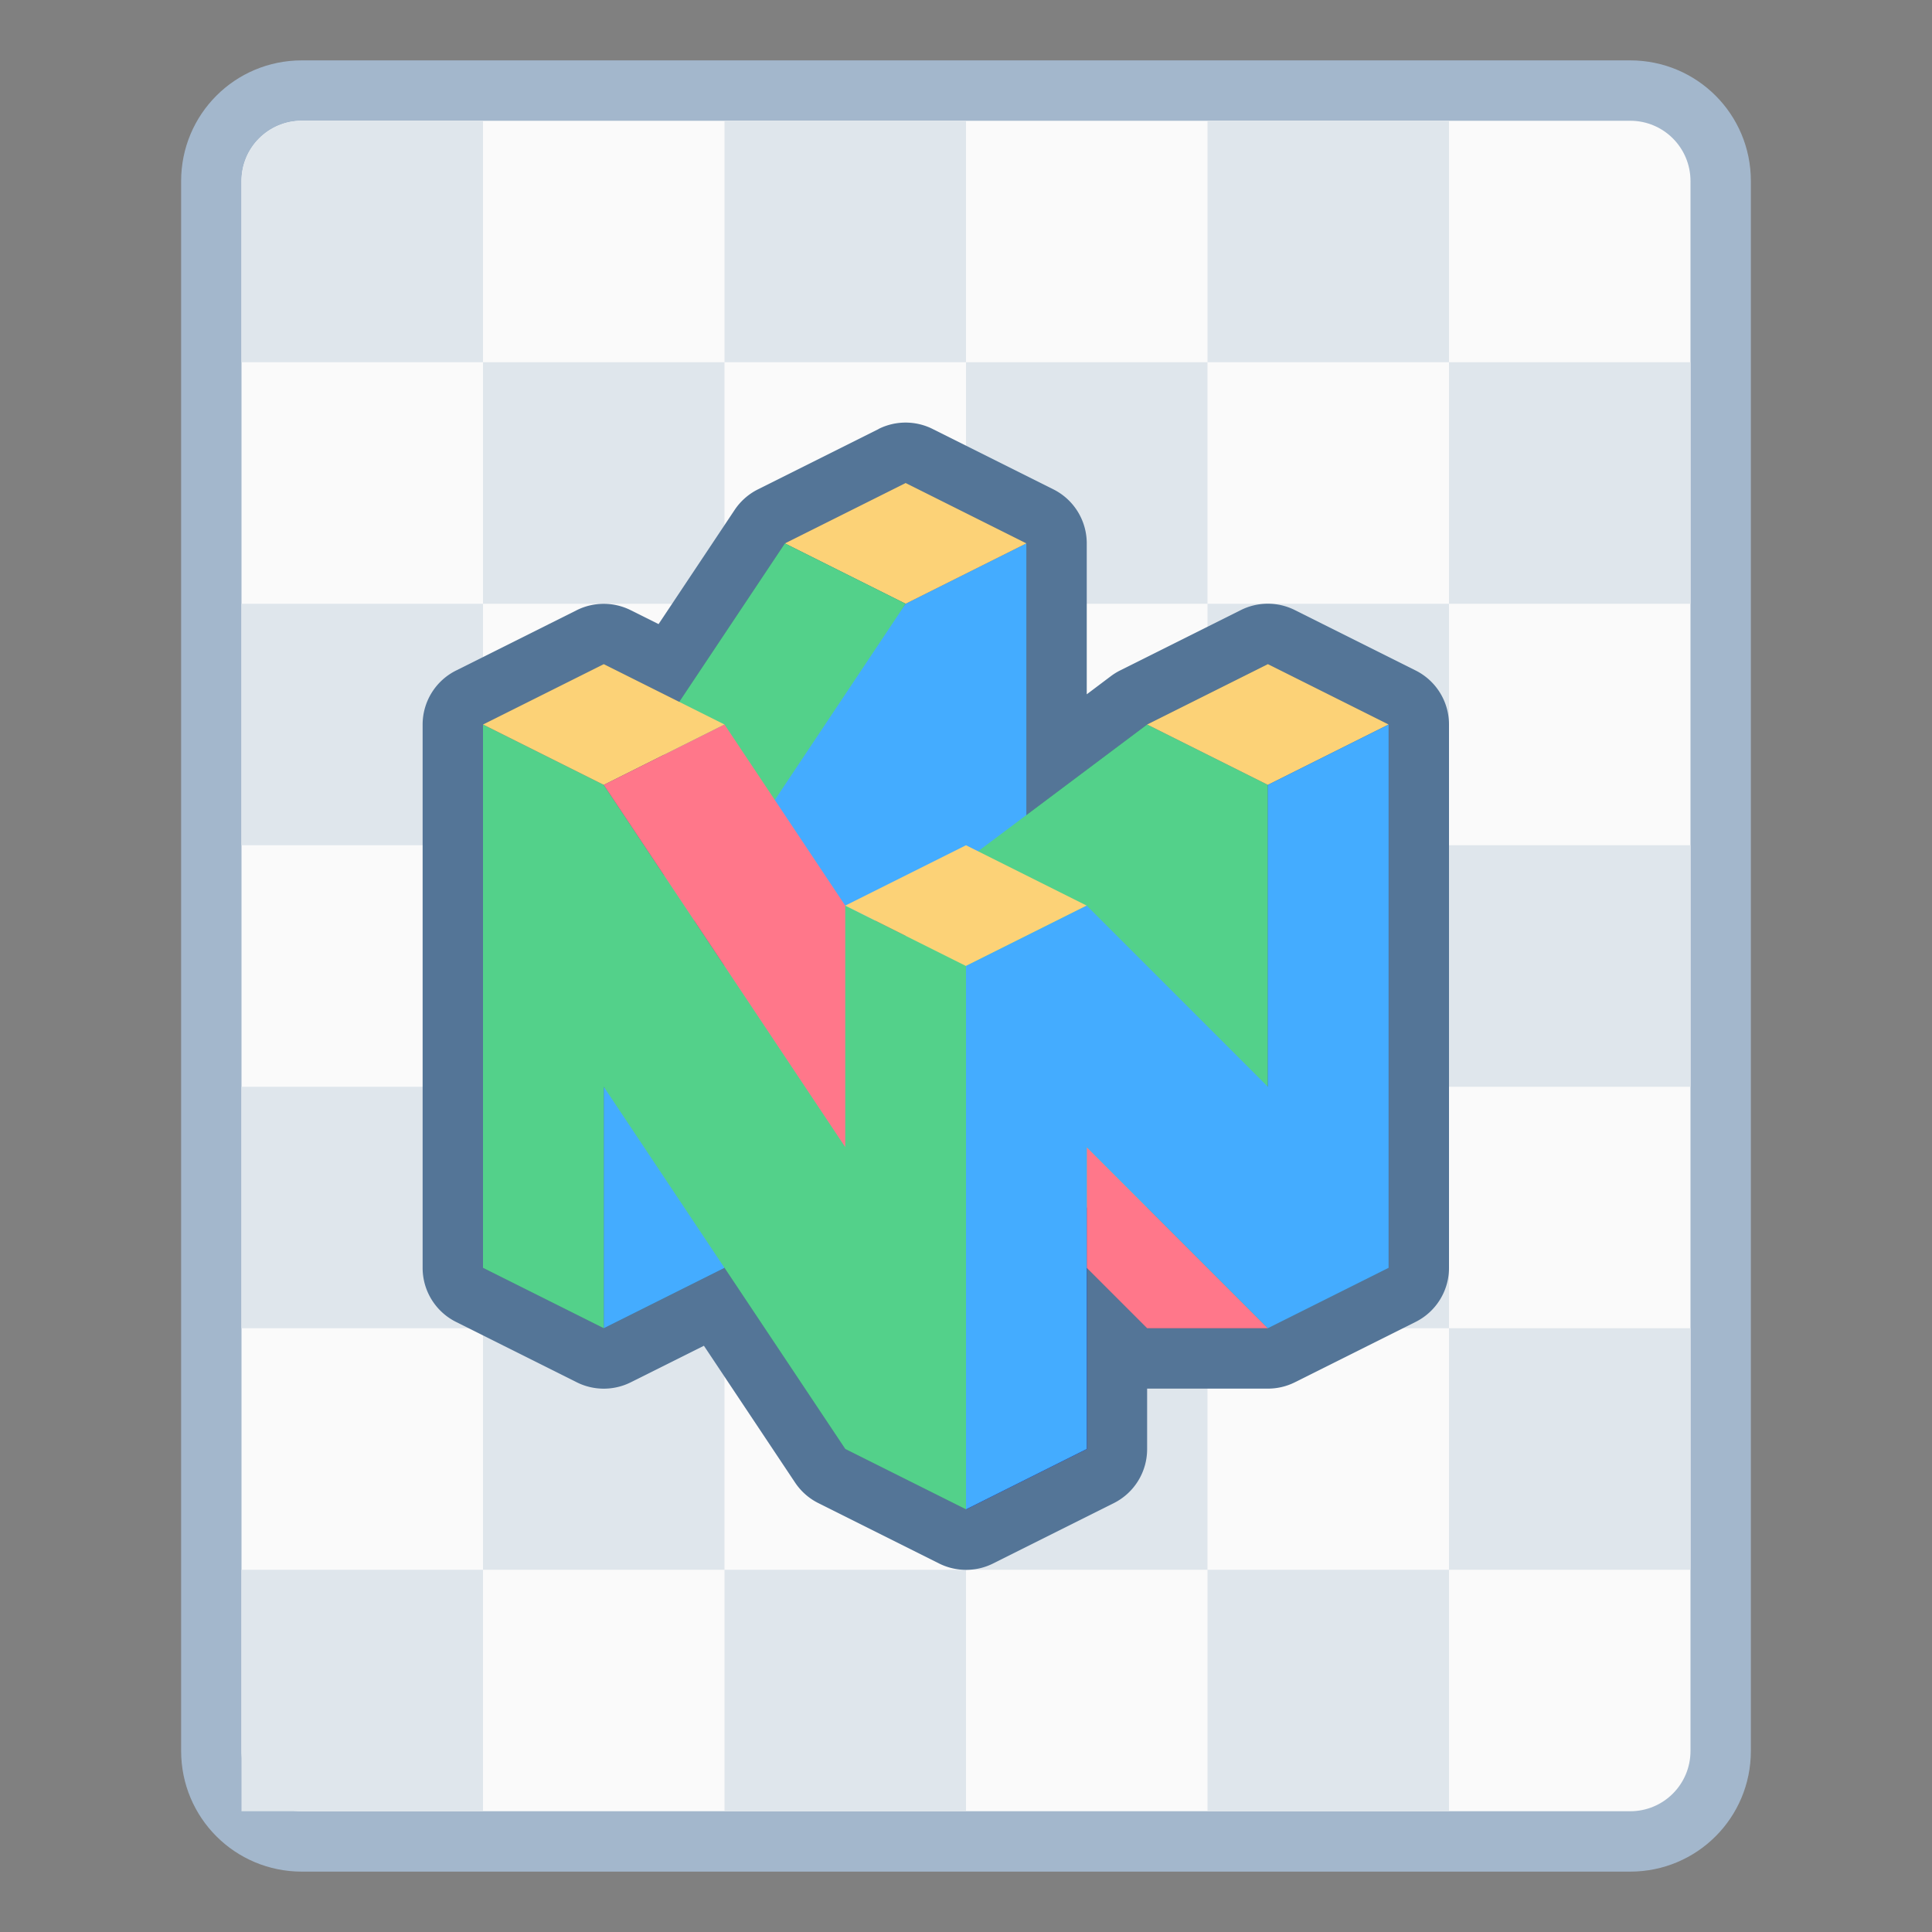 <?xml version="1.0" encoding="UTF-8" standalone="no"?>
<!-- Created with Inkscape (http://www.inkscape.org/) -->

<svg
   width="32"
   height="32"
   viewBox="0 0 32 32"
   version="1.1"
   id="svg8"
   inkscape:version="1.2.1 (9c6d41e410, 2022-07-14)"
   sodipodi:docname="application-x-n64-rom.svg"
   xml:space="preserve"
   xmlns:inkscape="http://www.inkscape.org/namespaces/inkscape"
   xmlns:sodipodi="http://sodipodi.sourceforge.net/DTD/sodipodi-0.dtd"
   xmlns="http://www.w3.org/2000/svg"
   xmlns:svg="http://www.w3.org/2000/svg"
   xmlns:rdf="http://www.w3.org/1999/02/22-rdf-syntax-ns#"
   xmlns:cc="http://creativecommons.org/ns#"
   xmlns:dc="http://purl.org/dc/elements/1.1/"><rect x="0" y="0" width="32" height="32" fill="#808080" stroke="none"/><title
     id="title7895">Antu icon Theme</title><defs
     id="defs2"><style
       id="current-color-scheme"
       type="text/css">
      .ColorScheme-Text {
        color:#122036;
      }
      </style><style
       type="text/css"
       id="current-color-scheme-5">
      .ColorScheme-Text {
        color:#122036;
      }
      </style><style
       type="text/css"
       id="current-color-scheme-2">
      .ColorScheme-Text {
        color:#122036;
      }
      </style><style
       type="text/css"
       id="current-color-scheme-1">
      .ColorScheme-Text {
        color:#122036;
      }
      </style><style
       id="current-color-scheme-10"
       type="text/css">
      .ColorScheme-Text {
        color:#122036;
      }
      </style><style
       type="text/css"
       id="current-color-scheme-0">
      .ColorScheme-Text {
        color:#122036;
      }
      </style><style
       type="text/css"
       id="current-color-scheme-26">
      .ColorScheme-Text {
        color:#122036;
      }
      </style><style
       id="current-color-scheme-27"
       type="text/css">
      .ColorScheme-Text {
        color:#122036;
      }
      </style><style
       id="current-color-scheme-7"
       type="text/css">
      .ColorScheme-Text {
        color:#122036;
      }
      </style><style
       id="current-color-scheme-5-09"
       type="text/css">
      .ColorScheme-Text {
        color:#122036;
      }
      </style><style
       id="current-color-scheme-0-3"
       type="text/css">
      .ColorScheme-Text {
        color:#122036;
      }
      </style><style
       id="current-color-scheme-7-9"
       type="text/css">
      .ColorScheme-Text {
        color:#122036;
      }
      </style><style
       id="current-color-scheme-5-3"
       type="text/css">
      .ColorScheme-Text {
        color:#122036;
      }
      </style><style
       id="current-color-scheme-79"
       type="text/css">
      .ColorScheme-Text {
        color:#122036;
      }
      </style><style
       id="current-color-scheme-7-2"
       type="text/css">
      .ColorScheme-Text {
        color:#122036;
      }
      </style><style
       id="current-color-scheme-5-0"
       type="text/css">
      .ColorScheme-Text {
        color:#122036;
      }
      </style><style
       type="text/css"
       id="current-color-scheme-53">
      .ColorScheme-Text {
        color:#122036;
      }
      </style><style
       type="text/css"
       id="current-color-scheme-2-5">
      .ColorScheme-Text {
        color:#122036;
      }
      </style><style
       type="text/css"
       id="current-color-scheme-0-6">
      .ColorScheme-Text {
        color:#122036;
      }
      </style><style
       type="text/css"
       id="current-color-scheme-09">
      .ColorScheme-Text {
        color:#36404d;
      }
      </style><style
       type="text/css"
       id="current-color-scheme-67">
      .ColorScheme-Text {
        color:#122036;
      }
      </style><style
       type="text/css"
       id="current-color-scheme-7-3">
      .ColorScheme-Text {
        color:#122036;
      }
      </style><style
       type="text/css"
       id="current-color-scheme-5-6">
      .ColorScheme-Text {
        color:#122036;
      }
      </style><style
       type="text/css"
       id="current-color-scheme-6">
      .ColorScheme-Text {
        color:#122036;
      }
      </style><style
       type="text/css"
       id="current-color-scheme-1-0">
      .ColorScheme-Text {
        color:#122036;
      }
      </style><style
       id="current-color-scheme-10-6"
       type="text/css">
      .ColorScheme-Text {
        color:#122036;
      }
      </style><style
       id="current-color-scheme-5-7"
       type="text/css">
      .ColorScheme-Text {
        color:#122036;
      }
      </style><style
       id="current-color-scheme-1-2"
       type="text/css">
      .ColorScheme-Text {
        color:#122036;
      }
      </style><style
       type="text/css"
       id="current-color-scheme-10-9">
      .ColorScheme-Text {
        color:#122036;
      }
      </style><style
       id="current-color-scheme-9"
       type="text/css">
      .ColorScheme-Text {
        color:#122036;
      }
      </style><style
       type="text/css"
       id="current-color-scheme-5-36">
      .ColorScheme-Text {
        color:#122036;
      }
      </style><style
       type="text/css"
       id="current-color-scheme-2-0">
      .ColorScheme-Text {
        color:#122036;
      }
      </style><style
       type="text/css"
       id="current-color-scheme-1-6">
      .ColorScheme-Text {
        color:#122036;
      }
      </style><style
       id="current-color-scheme-10-2"
       type="text/css">
      .ColorScheme-Text {
        color:#122036;
      }
      </style><style
       type="text/css"
       id="current-color-scheme-0-61">
      .ColorScheme-Text {
        color:#122036;
      }
      </style><style
       type="text/css"
       id="current-color-scheme-26-8">
      .ColorScheme-Text {
        color:#122036;
      }
      </style><style
       id="current-color-scheme-27-7"
       type="text/css">
      .ColorScheme-Text {
        color:#122036;
      }
      </style><style
       id="current-color-scheme-7-92"
       type="text/css">
      .ColorScheme-Text {
        color:#122036;
      }
      </style><style
       id="current-color-scheme-5-09-0"
       type="text/css">
      .ColorScheme-Text {
        color:#122036;
      }
      </style><style
       id="current-color-scheme-0-3-2"
       type="text/css">
      .ColorScheme-Text {
        color:#122036;
      }
      </style><style
       id="current-color-scheme-7-9-3"
       type="text/css">
      .ColorScheme-Text {
        color:#122036;
      }
      </style><style
       id="current-color-scheme-5-3-7"
       type="text/css">
      .ColorScheme-Text {
        color:#122036;
      }
      </style><style
       id="current-color-scheme-79-5"
       type="text/css">
      .ColorScheme-Text {
        color:#122036;
      }
      </style><style
       id="current-color-scheme-7-2-9"
       type="text/css">
      .ColorScheme-Text {
        color:#122036;
      }
      </style><style
       id="current-color-scheme-5-0-2"
       type="text/css">
      .ColorScheme-Text {
        color:#122036;
      }
      </style><style
       id="current-color-scheme-78"
       type="text/css">
      .ColorScheme-Text {
        color:#122036;
      }
      </style><style
       id="current-color-scheme-7-4"
       type="text/css">
      .ColorScheme-Text {
        color:#122036;
      }
      </style><style
       id="current-color-scheme-5-5"
       type="text/css">
      .ColorScheme-Text {
        color:#122036;
      }
      </style><style
       id="current-color-scheme-0-0"
       type="text/css">
      .ColorScheme-Text {
        color:#122036;
      }
      </style><style
       id="current-color-scheme-7-9-36"
       type="text/css">
      .ColorScheme-Text {
        color:#122036;
      }
      </style><style
       id="current-color-scheme-5-3-1"
       type="text/css">
      .ColorScheme-Text {
        color:#122036;
      }
      </style><style
       id="current-color-scheme-79-0"
       type="text/css">
      .ColorScheme-Text {
        color:#122036;
      }
      </style><style
       id="current-color-scheme-7-2-6"
       type="text/css">
      .ColorScheme-Text {
        color:#122036;
      }
      </style><style
       id="current-color-scheme-5-0-3"
       type="text/css">
      .ColorScheme-Text {
        color:#122036;
      }
      </style><style
       id="current-color-scheme-535"
       type="text/css">
      .ColorScheme-Text {
        color:#122036;
      }
      </style><style
       type="text/css"
       id="current-color-scheme-5-62">
      .ColorScheme-Text {
        color:#122036;
      }
      </style><style
       type="text/css"
       id="current-color-scheme-2-9">
      .ColorScheme-Text {
        color:#122036;
      }
      </style><style
       type="text/css"
       id="current-color-scheme-1-1">
      .ColorScheme-Text {
        color:#122036;
      }
      </style><style
       id="current-color-scheme-10-27"
       type="text/css">
      .ColorScheme-Text {
        color:#122036;
      }
      </style><style
       type="text/css"
       id="current-color-scheme-0-09">
      .ColorScheme-Text {
        color:#122036;
      }
      </style><style
       type="text/css"
       id="current-color-scheme-26-3">
      .ColorScheme-Text {
        color:#122036;
      }
      </style><style
       id="current-color-scheme-27-6"
       type="text/css">
      .ColorScheme-Text {
        color:#122036;
      }
      </style><style
       id="current-color-scheme-7-0"
       type="text/css">
      .ColorScheme-Text {
        color:#122036;
      }
      </style><style
       id="current-color-scheme-5-09-6"
       type="text/css">
      .ColorScheme-Text {
        color:#122036;
      }
      </style><style
       id="current-color-scheme-0-3-26"
       type="text/css">
      .ColorScheme-Text {
        color:#122036;
      }
      </style><style
       id="current-color-scheme-7-9-1"
       type="text/css">
      .ColorScheme-Text {
        color:#122036;
      }
      </style><style
       id="current-color-scheme-5-3-8"
       type="text/css">
      .ColorScheme-Text {
        color:#122036;
      }
      </style><style
       id="current-color-scheme-79-7"
       type="text/css">
      .ColorScheme-Text {
        color:#122036;
      }
      </style><style
       id="current-color-scheme-7-2-92"
       type="text/css">
      .ColorScheme-Text {
        color:#122036;
      }
      </style><style
       id="current-color-scheme-5-0-0"
       type="text/css">
      .ColorScheme-Text {
        color:#122036;
      }
      </style></defs><sodipodi:namedview
     id="base"
     pagecolor="#ffffff"
     bordercolor="#666666"
     borderopacity="1.0"
     inkscape:pageopacity="0.0"
     inkscape:pageshadow="2"
     inkscape:zoom="22.627417"
     inkscape:cx="22.428543"
     inkscape:cy="14.915534"
     inkscape:document-units="px"
     inkscape:current-layer="g5329"
     showgrid="true"
     units="px"
     inkscape:window-width="2160"
     inkscape:window-height="1335"
     inkscape:window-x="0"
     inkscape:window-y="0"
     inkscape:window-maximized="1"
     objecttolerance="10"
     gridtolerance="10"
     guidetolerance="10"
     inkscape:snap-bbox="true"
     inkscape:bbox-nodes="true"
     inkscape:showpageshadow="false"
     inkscape:bbox-paths="true"
     inkscape:snap-bbox-edge-midpoints="true"
     inkscape:snap-bbox-midpoints="true"
     inkscape:object-paths="true"
     inkscape:snap-intersection-paths="true"
     inkscape:object-nodes="false"
     inkscape:snap-smooth-nodes="false"
     inkscape:snap-midpoints="false"
     inkscape:pagecheckerboard="0"
     inkscape:deskcolor="#d1d1d1"><inkscape:grid
       type="xygrid"
       id="grid7897"
       empspacing="4" /></sodipodi:namedview><g
     inkscape:label="Capa 1"
     inkscape:groupmode="layer"
     id="layer1"
     transform="translate(0,-282.65)"><g
       id="g5329"
       transform="translate(84,-4)"><g
         id="g1507"
         transform="translate(-73,1)" /><g
         inkscape:label="Capa 1"
         id="layer1-9"
         transform="matrix(3.78,0,0,3.78,-119.998,-792.869)"
         style="fill:#d1ebff;fill-opacity:1"><g
           id="g3883"
           transform="translate(9.624,-4.03)"
           style="fill:#d1ebff;fill-opacity:1" /></g><g
         id="g11904"
         transform="translate(-21,-18)"><path
           inkscape:connector-curvature="0"
           style="fill:#a3b7cc;fill-opacity:1;stroke:none;stroke-width:2;stroke-linecap:round;stroke-linejoin:round;stroke-miterlimit:4;stroke-dasharray:none;stroke-opacity:1"
           d="m -58,305.65 h 22 c 1.108,0 2,0.892 2,2 v 26 c 0,1.108 -0.892,2 -2,2 H -58 c -1.108,0 -2,-0.892 -2,-2 v -26 c 0,-1.108 0.892,-2 2,-2 z"
           id="rect827-8" /><path
           inkscape:connector-curvature="0"
           style="fill:#fafafa;fill-opacity:1;stroke:none;stroke-width:2;stroke-linecap:round;stroke-linejoin:round;stroke-miterlimit:4;stroke-dasharray:none;stroke-opacity:1"
           d="m -58,306.65 h 22 c 0.554,0 1,0.446 1,1 v 26 c 0,0.554 -0.446,1 -1,1 H -58 c -0.554,0 -1,-0.446 -1,-1 v -26 c 0,-0.554 0.446,-1 1,-1 z"
           id="rect829-6" /><path
           id="rect859-6-5"
           style="fill:#dfe6ec;fill-opacity:1;stroke:none;stroke-width:2;stroke-linecap:round;stroke-linejoin:round;stroke-miterlimit:4;stroke-dasharray:none;stroke-dashoffset:0;stroke-opacity:1;paint-order:normal"
           d="m -58,306.65 c -0.554,0 -1,0.446 -1,1 v 2 1 h 1 2 1 v -1 -2 -1 h -1 z m 3,4 V 314.65 h 4 v -4 z m 4,0 h 4 v -4 h -4 z m 4,0 V 314.65 h 4 v -4 z m 4,0 h 4 v -4 h -4 z m 4,0 V 314.65 h 4 v -4 z m 0,4 h -4 v 4 h 4 z m 0,4 v 4 h 4 v -4 z m 0,4 h -4 V 326.65 h 4 z m 0,4 v 1 2 1 h 3 1 v -1 -3 z m 0,4 h -4 v 4 h 4 z m -4,0 V 326.65 h -4 v 4 z m -4,0 h -4 v 4 h 4 z m -4,0 V 326.65 h -4 v 4 z m -4,0 h -4 v 4 h 4 z m 0,-4 v -4 h -4 V 326.65 Z m 0,-4 h 4 v -4 h -4 z m 0,-4 V 314.65 h -4 v 4 z m 4,0 h 4 V 314.65 h -4 z m 4,0 v 4 h 4 v -4 z m 0,4 h -4 v 3.565 0.435 h 4 z"
           sodipodi:nodetypes="sscccccccccsccccccccccccccccccccccccccccccccccccccccccccccccccccccccccccccccccccccccccccccccccccccccccccccccccccccccc" /><g
           id="g48655"
           transform="translate(21,18)"><g
             id="path11247-1-7-5"><path
               style="color:#000000;fill:#547597;stroke-linecap:round;stroke-linejoin:round;stroke-miterlimit:1.8;paint-order:stroke fill markers"
               d="m -69.447,293.756 -2,1 a 1,1 0 0 0 -0.385,0.34 l -1.26,1.891 -0.461,-0.23 a 1,1 0 0 0 -0.895,0 l -2,1 A 1,1 0 0 0 -77,298.65 v 9 a 1,1 0 0 0 0.553,0.895 l 2,1 a 1,1 0 0 0 0.895,0 l 1.211,-0.605 1.51,2.266 a 1,1 0 0 0 0.385,0.34 l 2,1 a 1,1 0 0 0 0.895,0 l 2,-1 A 1,1 0 0 0 -65,310.65 v -1 h 2 a 1,1 0 0 0 0.447,-0.105 l 2,-1 A 1,1 0 0 0 -60,307.65 v -9 a 1,1 0 0 0 -0.553,-0.895 l -2,-1 a 1,1 0 0 0 -0.895,0 l -2,1 a 1,1 0 0 0 -0.152,0.094 L -66,298.15 v -2.5 a 1,1 0 0 0 -0.553,-0.895 l -2,-1 a 1,1 0 0 0 -0.895,0 z M -69,295.768 l 1,0.5 v 3.883 a 1,1 0 0 0 1.6,0.799 l 1.928,-1.445 1.473,-0.736 1,0.5 v 7.764 l -1.236,0.619 h -1.35 l -0.707,-0.707 A 1,1 0 0 0 -67,307.65 v 2.381 l -1,0.5 -1.314,-0.656 -1.854,-2.779 a 1,1 0 0 0 -1.279,-0.34 L -74,307.531 l -1,-0.5 v -7.764 l 1,-0.5 0.803,0.402 a 1,1 0 0 0 1.279,-0.34 l 1.604,-2.404 z"
               id="path10781" /><path
               style="color:#000000;fill:#425c78;stroke-width:2;stroke-linecap:round;stroke-linejoin:round;stroke-miterlimit:1.8;paint-order:stroke fill markers"
               d="m -69,294.65 -2,1 -1.75,2.625 -1.25,-0.625 -2,1 v 9 l 2,1 2,-1 2,3 2,1 2,-1 v -3 l 1,1 h 2 l 2,-1 v -9 l -2,-1 -2,1 -2,1.5 v -4.5 z"
               id="path10783" /></g></g><path
           id="path11247-1-7"
           style="fill:#44acff;fill-opacity:1;stroke:none;stroke-width:2;stroke-linecap:round;stroke-linejoin:round;stroke-miterlimit:1.8;stroke-opacity:1;paint-order:stroke fill markers;stop-color:#000000"
           d="m -46,313.65 -2,1 -3,4 1,2 2,-1 v 4 l 2,-1 z" /><path
           style="fill:#000099;fill-opacity:1;stroke:none;stroke-width:2;stroke-linecap:round;stroke-linejoin:round;stroke-miterlimit:1.8;stroke-opacity:1;paint-order:stroke fill markers;stop-color:#000000"
           d="m -47,320.65 v 9 l 2,-1 v -9 z"
           id="path11247-1" /><path
           style="fill:#44acff;fill-opacity:1;stroke:none;stroke-width:2;stroke-linecap:round;stroke-linejoin:round;stroke-miterlimit:1.8;stroke-opacity:1;paint-order:stroke fill markers;stop-color:#000000"
           d="m -53,322.65 v 4 l 2,-1 v -1 z"
           id="path11247-1-74"
           sodipodi:nodetypes="ccccc" /><path
           style="fill:#53d18a;fill-opacity:1;stroke:none;stroke-width:2;stroke-linecap:round;stroke-linejoin:round;stroke-miterlimit:1.8;stroke-opacity:1;paint-order:stroke fill markers;stop-color:#000000"
           d="m -42,317.65 v 6 0.955 2.045 l -2,-2 h -4 v -5 l 4,-3 z"
           id="path11247-5"
           sodipodi:nodetypes="ccccccccc" /><path
           style="fill:#fcd277;fill-opacity:1;stroke:none;stroke-width:2;stroke-linecap:round;stroke-linejoin:round;stroke-miterlimit:1.8;stroke-opacity:1;paint-order:stroke fill markers;stop-color:#000000"
           d="m -48,314.65 -2,-1 2,-1 2,1 z"
           id="path12632-5-5" /><path
           id="path11247-0"
           style="fill:#53d18a;fill-opacity:1;stroke:none;stroke-width:2;stroke-linecap:round;stroke-linejoin:round;stroke-miterlimit:1.8;stroke-opacity:1;paint-order:stroke fill markers;stop-color:#000000"
           d="m -55,316.65 v 9 l 2,1 v -4 l 2,3 2,3 2,1 v -9 l -4,-2 v 2 l -2,-3 z" /><path
           style="fill:#53d18a;fill-opacity:1;stroke:none;stroke-width:2;stroke-linecap:round;stroke-linejoin:round;stroke-miterlimit:1.8;stroke-opacity:1;paint-order:stroke fill markers;stop-color:#000000"
           d="m -48,314.65 -4,6 v -4 l 2,-3 z"
           id="path11247-1-74-5-3-7"
           sodipodi:nodetypes="ccccc" /><path
           style="fill:#fcd277;fill-opacity:1;stroke:none;stroke-width:2;stroke-linecap:round;stroke-linejoin:round;stroke-miterlimit:1.8;stroke-opacity:1;paint-order:stroke fill markers;stop-color:#000000"
           d="m -53,317.65 -2,-1 2,-1 2,1 z"
           id="path12632-5" /><path
           style="fill:#fcd277;fill-opacity:1;stroke:none;stroke-width:2;stroke-linecap:round;stroke-linejoin:round;stroke-miterlimit:1.8;stroke-opacity:1;paint-order:stroke fill markers;stop-color:#000000"
           d="m -42,317.65 -2,-1 2,-1 2,1 z"
           id="path12632-5-5-4" /><path
           style="fill:#ff778a;fill-opacity:1;stroke:none;stroke-width:2;stroke-linecap:round;stroke-linejoin:round;stroke-miterlimit:1.8;stroke-opacity:1;paint-order:stroke fill markers;stop-color:#000000"
           d="m -53,317.65 4,6 v -4 l -2,-3 z"
           id="path11247-1-74-5"
           sodipodi:nodetypes="ccccc" /><path
           style="fill:#fcd277;fill-opacity:1;stroke:none;stroke-width:2;stroke-linecap:round;stroke-linejoin:round;stroke-miterlimit:1.8;stroke-opacity:1;paint-order:stroke fill markers;stop-color:#000000"
           d="m -47,320.65 -2,-1 2,-1 2,1 z"
           id="path12632" /><path
           style="fill:#ff778a;fill-opacity:1;stroke:none;stroke-width:2;stroke-linecap:round;stroke-linejoin:round;stroke-miterlimit:1.8;stroke-opacity:1;paint-order:stroke fill markers;stop-color:#000000"
           d="m -45,323.65 3,3 h -2 l -1,-1 z"
           id="path14130"
           sodipodi:nodetypes="ccccc" /><path
           id="path11247-1-7-6"
           style="fill:#44acff;fill-opacity:1;stroke:none;stroke-width:2;stroke-linecap:round;stroke-linejoin:round;stroke-miterlimit:1.8;stroke-opacity:1;paint-order:stroke fill markers;stop-color:#000000"
           d="m -40,316.65 -2,1 v 5 l -3,-3 -2,1 v 9 l 2,-1 v -5 l 3,3 2,-1 z" /></g></g></g></svg>
